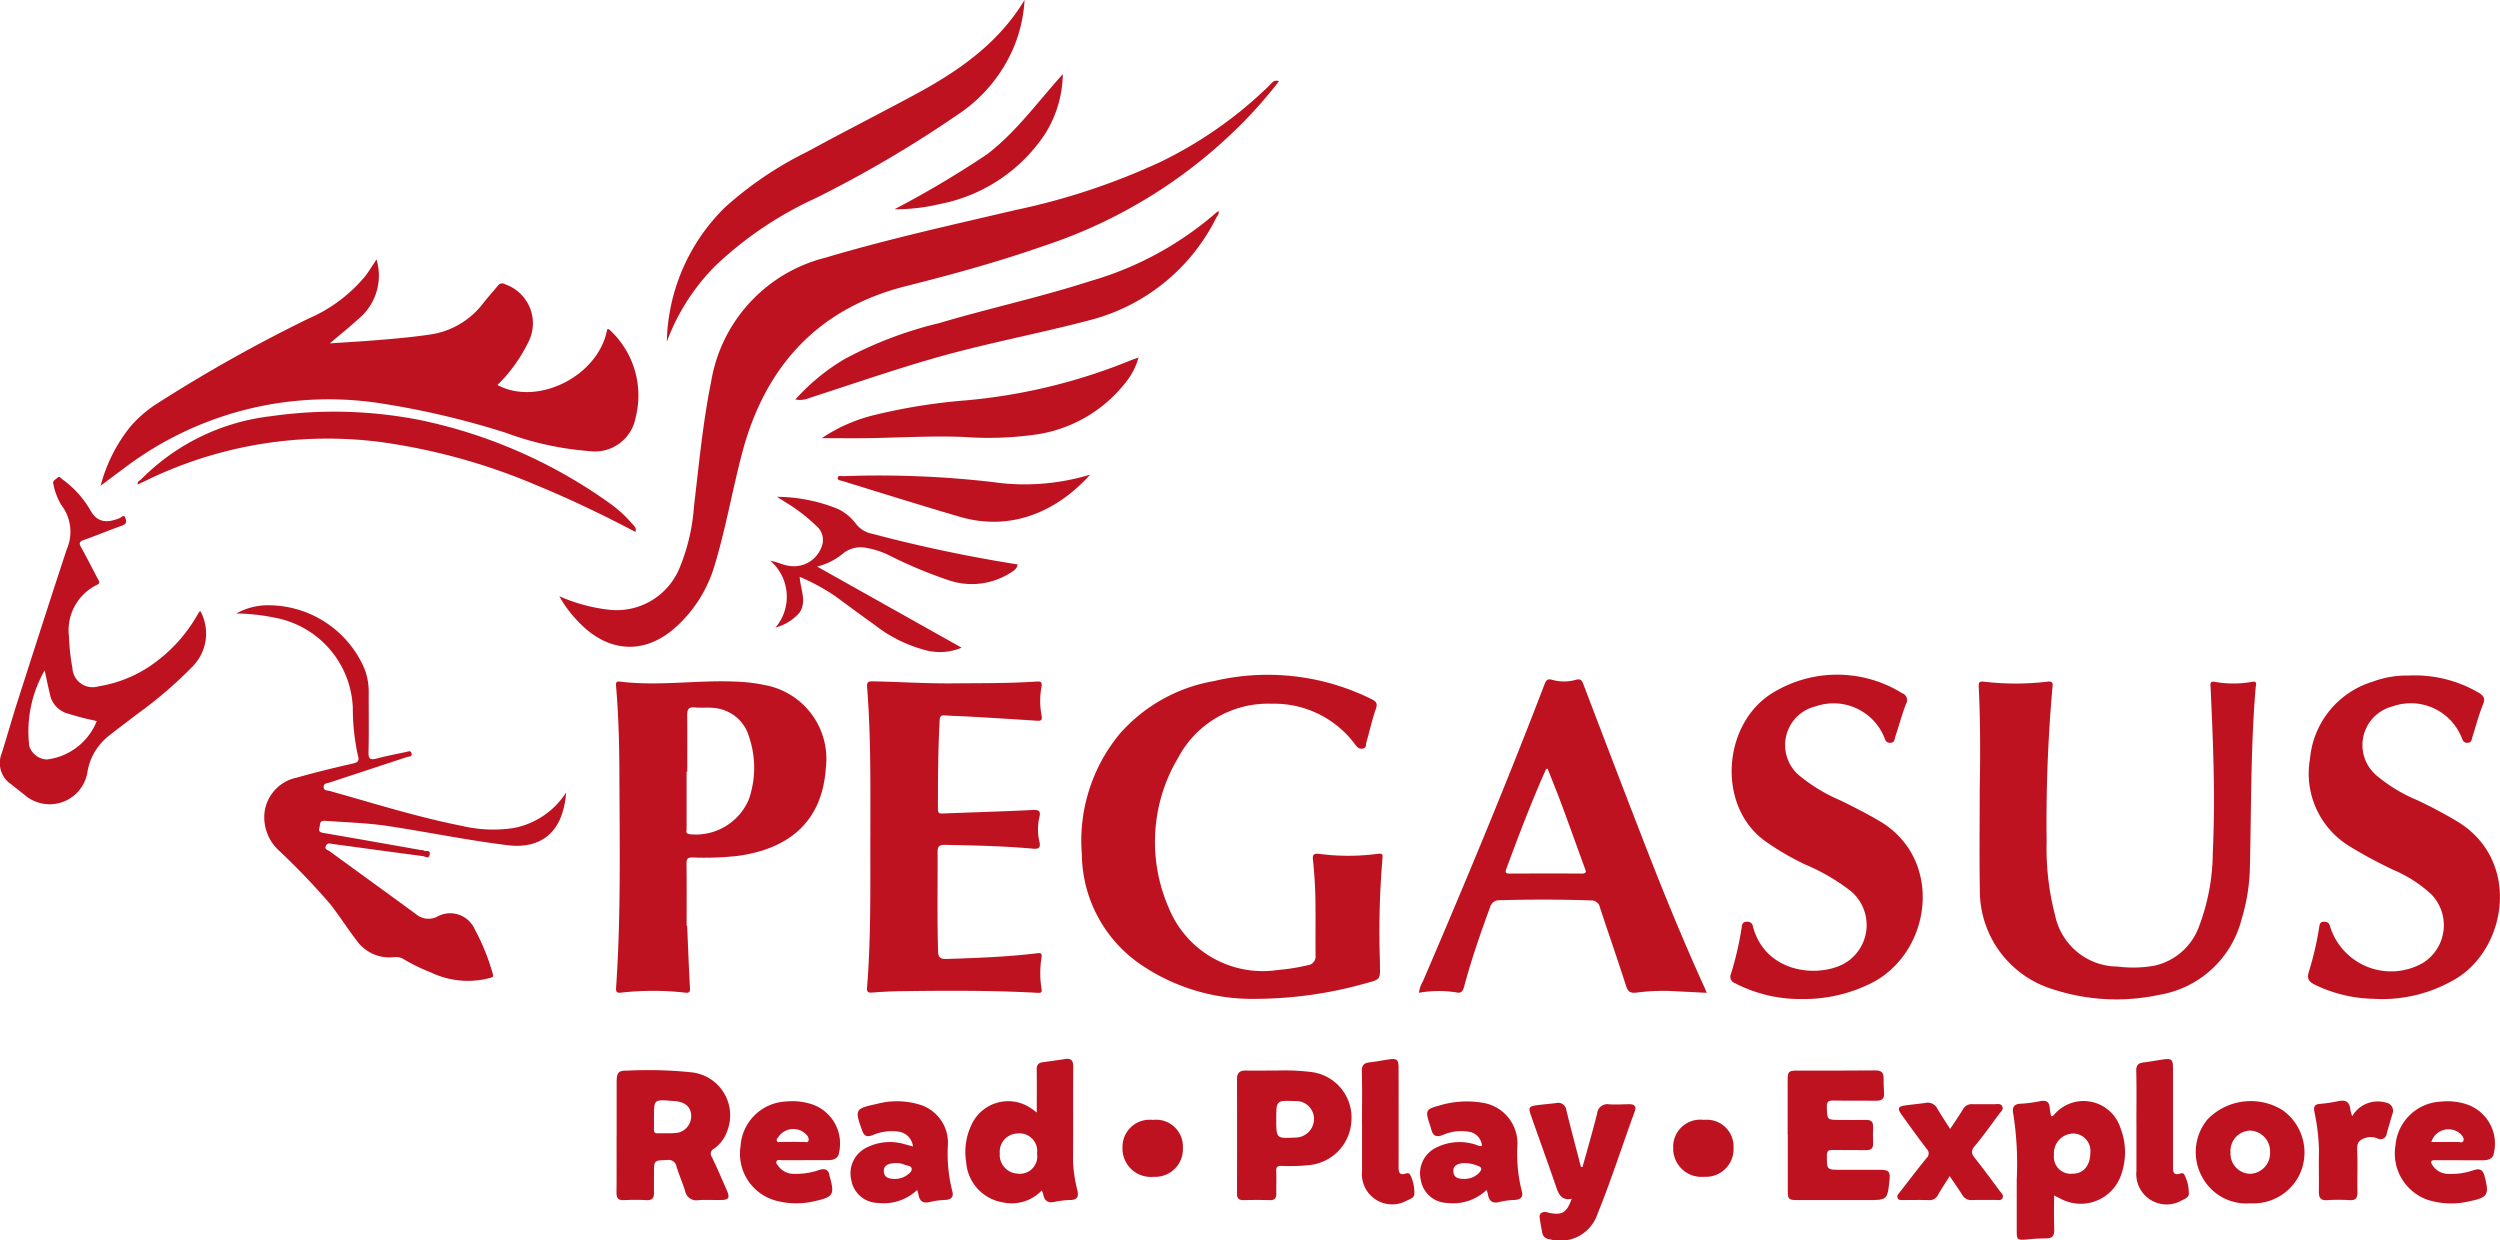 <svg xmlns="http://www.w3.org/2000/svg" width="181.161" height="89.878" viewBox="0 0 181.161 89.878">
  <g id="Group_988" data-name="Group 988" transform="translate(-3107 -327)">
    <path id="Path_953" data-name="Path 953" d="M36.61,42.836A4.078,4.078,0,0,1,35.3,47.143c-.642.586-1.322,1.13-2.077,1.772,1.154-.078,2.192-.137,3.228-.219,1.345-.108,2.688-.222,4.025-.42a5.883,5.883,0,0,0,3.877-2.291c.336-.426.7-.827,1.047-1.248a.378.378,0,0,1,.535-.1,2.988,2.988,0,0,1,1.619,4.293,11.02,11.02,0,0,1-2.185,3c2.94,1.576,7.356-.678,7.956-4.043.047,0,.115-.011.141.015a6.465,6.465,0,0,1,1.923,6.37,3,3,0,0,1-3.356,2.449,22.27,22.27,0,0,1-6.079-1.336,60.2,60.2,0,0,0-8.881-2.1,24.5,24.5,0,0,0-18.581,4.545c-.591.435-1.177.876-1.875,1.4A11.444,11.444,0,0,1,18.729,55a8.629,8.629,0,0,1,1.973-1.72,109.422,109.422,0,0,1,10.979-6.163,10.981,10.981,0,0,0,4.122-3.09c.278-.372.521-.77.807-1.2" transform="translate(3097.676 302.968)" fill="#bf1220"/>
    <path id="Path_954" data-name="Path 954" d="M195.5,128.584a32.415,32.415,0,0,0-.175-3.67c-.045-.4-.028-.569.489-.5a16.1,16.1,0,0,0,4.194-.009c.354-.043.377.047.347.335a63.229,63.229,0,0,0-.187,7.4c0,.1,0,.21,0,.316.03,1.052.031,1.054-1,1.323a29.591,29.591,0,0,1-7.933,1.134,14.354,14.354,0,0,1-8.464-2.532,9.794,9.794,0,0,1-4.2-7.917,12.17,12.17,0,0,1,2.741-8.751,11.743,11.743,0,0,1,6.838-3.828,16.929,16.929,0,0,1,11.413,1.31c.326.167.458.3.316.7-.276.79-.454,1.614-.688,2.419-.048.164.02.407-.245.462s-.415-.086-.564-.282a7.285,7.285,0,0,0-6.044-2.966,7.383,7.383,0,0,0-6.774,3.887,11.916,11.916,0,0,0-.713,10.866,7.356,7.356,0,0,0,7.926,4.541,14.582,14.582,0,0,0,2.175-.349.63.63,0,0,0,.553-.694c-.006-1.069,0-2.138,0-3.207" transform="translate(3006.825 264.467)" fill="#bf1220"/>
    <path id="Path_955" data-name="Path 955" d="M92.353,50.678a12.315,12.315,0,0,0,3.513.964,4.924,4.924,0,0,0,5.176-2.983,14.171,14.171,0,0,0,1.057-4.475c.362-3.024.638-6.062,1.245-9.051a11.14,11.14,0,0,1,8.286-8.993c4.547-1.355,9.182-2.374,13.8-3.459A48.662,48.662,0,0,0,135.91,19.2a30.055,30.055,0,0,0,7.88-5.532c.178-.175.317-.45.706-.316a33.406,33.406,0,0,1-2.238,2.607,36.17,36.17,0,0,1-14.881,9.353c-3.258,1.14-6.572,2.047-9.917,2.891-6.4,1.614-10.233,5.846-11.88,12.135-.709,2.707-1.186,5.472-2,8.155a9.691,9.691,0,0,1-2.65,4.286c-2.309,2.184-5.034,2.054-7.229-.281a8.658,8.658,0,0,1-1.352-1.815" transform="translate(3055.187 319.532)" fill="#bf1220"/>
    <path id="Path_956" data-name="Path 956" d="M326.71,120.335c.045-2.488.05-4.977-.073-7.463-.017-.333.071-.392.364-.36a19.809,19.809,0,0,0,4.617,0c.453-.057.384.193.358.46a110.271,110.271,0,0,0-.418,11.128,19.158,19.158,0,0,0,.616,5.356,4.654,4.654,0,0,0,4.528,3.7,8.868,8.868,0,0,0,2.618-.054,4.466,4.466,0,0,0,3.294-2.885,15.313,15.313,0,0,0,.984-5.289c.171-3.644.057-7.286-.111-10.927-.019-.4-.028-.806-.057-1.207-.017-.235.065-.312.3-.271a7.705,7.705,0,0,0,2.72,0c.4-.072.273.219.258.391-.156,1.833-.236,3.67-.285,5.506-.068,2.54-.075,5.08-.137,7.619a13.863,13.863,0,0,1-.595,3.669,7.409,7.409,0,0,1-5.961,5.495,14.778,14.778,0,0,1-7.681-.39,7.47,7.47,0,0,1-5.332-7.223c-.041-2.417-.008-4.836-.008-7.254" transform="translate(2923.75 263.885)" fill="#bf1220"/>
    <path id="Path_957" data-name="Path 957" d="M106.841,130.193c.064,1.486.119,2.973.2,4.459.015.279.005.417-.335.379a20.938,20.938,0,0,0-4.669,0c-.33.037-.365-.094-.345-.372.355-5.2.254-10.4.237-15.6-.006-2.081-.065-4.166-.24-6.243-.02-.237,0-.36.29-.325,2.8.348,5.6-.128,8.4,0a12.358,12.358,0,0,1,2.136.261,5.437,5.437,0,0,1,4.372,6.023c-.277,4.037-2.867,5.869-6.4,6.349a21.98,21.98,0,0,1-3.255.111c-.344,0-.442.09-.438.436.019,1.506.008,3.013.008,4.519h.038m.019-11.174H106.8c0,1.383,0,2.766,0,4.149,0,.148-.092.334.2.382a4.167,4.167,0,0,0,4.308-2.519,6.956,6.956,0,0,0,.019-4.532,2.887,2.887,0,0,0-2.406-2.079c-.5-.081-1.016-.006-1.52-.055-.459-.045-.561.154-.557.56.014,1.365.005,2.73.005,4.094" transform="translate(3049.954 263.901)" fill="#bf1220"/>
    <path id="Path_958" data-name="Path 958" d="M255.1,134.863l-2.712-.135a15.324,15.324,0,0,0-2.413.122c-.473.052-.61-.119-.744-.535-.6-1.881-1.256-3.745-1.872-5.622a.635.635,0,0,0-.687-.526q-3.286-.109-6.571-.013a.677.677,0,0,0-.712.515c-.7,1.9-1.361,3.819-1.886,5.778-.094.351-.242.46-.577.383a8.143,8.143,0,0,0-2.69.032,2.228,2.228,0,0,1,.3-.852c3.052-7.117,6.032-14.262,8.8-21.495.108-.282.2-.438.557-.334a3.125,3.125,0,0,0,1.716,0c.358-.1.439.046.549.332,1.526,4,3.051,8,4.605,11.994,1.3,3.338,2.66,6.653,4.144,9.914.057.125.109.251.19.439m-11.542-16.254c-.069.045-.112.057-.123.083-1.049,2.366-1.973,4.782-2.868,7.209-.1.272,0,.325.257.324,1.736-.007,3.473-.012,5.209,0,.414,0,.3-.184.219-.416-.546-1.494-1.079-2.993-1.632-4.484-.337-.908-.7-1.805-1.061-2.718" transform="translate(2975.584 264.081)" fill="#bf1220"/>
    <path id="Path_959" data-name="Path 959" d="M143.366,123.749c0-3.626.049-7.254-.237-10.873-.033-.426.18-.4.461-.4,1.928.036,3.852.165,5.782.145,2-.02,4,.006,5.992-.128.31-.021.476-.016.4.4a5.572,5.572,0,0,0,.007,2.04c.076.41-.079.415-.395.393-1.573-.106-3.147-.2-4.72-.291-.629-.037-1.261-.043-1.889-.092-.284-.022-.364.072-.379.342-.118,2.153-.126,4.307-.126,6.463,0,.336.184.312.4.3,2.153-.08,4.307-.145,6.459-.249.443-.021.607.048.494.518a3.9,3.9,0,0,0,0,1.772c.085.382.024.555-.445.513-2.13-.191-4.268-.238-6.405-.278-.419-.008-.527.121-.526.52.009,2.383-.035,4.765.032,7.148.013.464.121.617.62.6,2.19-.069,4.377-.149,6.554-.412.25-.03.38-.022.324.315a7.036,7.036,0,0,0,0,2.251c.045.283-.023.312-.291.3-3.293-.18-6.59-.162-9.885-.119-.7.009-1.4.047-2.1.1-.308.025-.392-.05-.367-.363.29-3.637.233-7.282.237-10.926" transform="translate(3026.704 263.898)" fill="#bf1220"/>
    <path id="Path_960" data-name="Path 960" d="M290.813,134.873A10.252,10.252,0,0,1,286,133.731a.5.5,0,0,1-.294-.7,23.484,23.484,0,0,0,.775-3.372c.033-.219.075-.392.378-.385a.383.383,0,0,1,.431.338c.855,3.251,4.446,3.746,6.482,2.762a3.21,3.21,0,0,0,.6-5.332,14.706,14.706,0,0,0-3.3-1.921,19.343,19.343,0,0,1-2.94-1.724c-3.526-2.593-3.015-8.636.712-10.782a8.926,8.926,0,0,1,9.253.092.535.535,0,0,1,.281.792c-.3.782-.516,1.6-.779,2.394-.058.175-.033.414-.361.415-.3,0-.344-.188-.42-.375a3.97,3.97,0,0,0-4.987-2.267,2.885,2.885,0,0,0-1.121,5.061,12.285,12.285,0,0,0,2.964,1.772c.94.466,1.873.94,2.78,1.471,4.644,2.721,3.835,9.37-.438,11.677a10.924,10.924,0,0,1-5.2,1.225" transform="translate(2946.734 264.521)" fill="#bf1220"/>
    <path id="Path_961" data-name="Path 961" d="M388.306,111.506a9.179,9.179,0,0,1,5.071,1.25c.371.232.482.418.3.861-.307.759-.513,1.56-.764,2.342-.059.185-.037.414-.356.422-.291.008-.335-.171-.418-.367a3.973,3.973,0,0,0-5.039-2.262,2.889,2.889,0,0,0-1.114,5.014,11.27,11.27,0,0,0,2.907,1.762,32.909,32.909,0,0,1,2.963,1.575c4.54,2.794,3.584,9.027-.039,11.316a10.41,10.41,0,0,1-6.118,1.511,10.14,10.14,0,0,1-4.2-1.017c-.446-.221-.6-.447-.428-.967a22.681,22.681,0,0,0,.736-3.166c.038-.223.033-.438.381-.431.306.006.357.153.431.4a4.633,4.633,0,0,0,6.714,2.58,3.217,3.217,0,0,0,.618-4.953,9.435,9.435,0,0,0-2.716-1.764,32.555,32.555,0,0,1-3.19-1.712,6.164,6.164,0,0,1-2.9-6.355,6.439,6.439,0,0,1,4.529-5.589,7.134,7.134,0,0,1,2.633-.449" transform="translate(2893.247 264.445)" fill="#bf1220"/>
    <path id="Path_962" data-name="Path 962" d="M62.909,113.5c-.237,3.093-2.021,4.086-4.243,3.812-2.888-.356-5.738-.945-8.612-1.382-1.528-.232-3.07-.272-4.607-.385-.449-.033-.347.278-.415.495-.086.273.047.343.31.388,2.347.4,4.691.82,7.036,1.232.069.012.155,0,.2.033.145.106.5-.083.448.281s-.325.151-.491.13c-2.172-.286-4.341-.583-6.511-.878-.2-.028-.434-.119-.534.157-.088.244.165.281.285.369,2.093,1.531,4.2,3.046,6.287,4.582a1.392,1.392,0,0,0,1.474.172,1.942,1.942,0,0,1,2.759.916,15.335,15.335,0,0,1,1.294,3.2c.069.2.032.258-.186.307a6.2,6.2,0,0,1-4.3-.4,13.1,13.1,0,0,1-1.931-.937,1.087,1.087,0,0,0-.749-.168,2.9,2.9,0,0,1-2.639-1.132c-.684-.886-1.285-1.837-1.975-2.718a51.445,51.445,0,0,0-3.669-3.834,3.282,3.282,0,0,1-1.089-2.782,2.946,2.946,0,0,1,2.339-2.542c1.346-.382,2.708-.712,4.071-1.025.388-.089.471-.205.356-.587a16.139,16.139,0,0,1-.365-3.438,6.918,6.918,0,0,0-5.645-6.539,14.779,14.779,0,0,0-2.8-.306,4.732,4.732,0,0,1,2.532-.592,7.587,7.587,0,0,1,6.748,4.571,4.617,4.617,0,0,1,.317,1.693c-.007,1.455.023,2.911-.015,4.365-.015.528.144.592.6.47.693-.184,1.4-.316,2.1-.467.162-.035.375-.151.424.119.043.236-.2.2-.33.24-1.875.622-3.755,1.234-5.63,1.856-.165.055-.42.036-.414.317s.26.24.429.287c3.2.894,6.373,1.9,9.639,2.543a9.733,9.733,0,0,0,3.707.142,5.8,5.8,0,0,0,3.789-2.564" transform="translate(3085.115 270.935)" fill="#bf1220"/>
    <path id="Path_963" data-name="Path 963" d="M14.525,88.453a3.406,3.406,0,0,1-.573,4.013,30.932,30.932,0,0,1-4.024,3.453c-.7.548-1.432,1.069-2.123,1.634a4.186,4.186,0,0,0-1.457,2.484,2.774,2.774,0,0,1-4.6,1.7c-.32-.244-.629-.5-.95-.746a1.857,1.857,0,0,1-.675-2.235c.4-1.268.757-2.545,1.162-3.809,1.173-3.66,2.347-7.32,3.549-10.97a3.177,3.177,0,0,0-.392-3.219,4.7,4.7,0,0,1-.575-1.512c-.086-.252.156-.321.279-.452.154-.163.245,0,.345.083A7.254,7.254,0,0,1,6.5,81.053c.483.935,1.154,1.074,2.182.651.114-.047.3-.312.409.014.073.222.1.414-.226.527-.939.331-1.858.719-2.8,1.053-.325.115-.35.232-.193.516.424.764.82,1.544,1.226,2.318.079.151.2.28-.065.41a3.657,3.657,0,0,0-2.032,3.77,14.9,14.9,0,0,0,.245,2.243A1.463,1.463,0,0,0,7.132,93.9,9.331,9.331,0,0,0,11.462,92a11.064,11.064,0,0,0,2.76-3.138c.072-.12.141-.241.217-.358.017-.026.057-.037.086-.054M3.235,92.746a8.893,8.893,0,0,0-1.115,5.48A1.4,1.4,0,0,0,3.4,99.2a4.475,4.475,0,0,0,3.613-2.784c-.342-.078-.683-.148-1.019-.236q-.532-.138-1.056-.3A1.807,1.807,0,0,1,3.625,94.51c-.126-.542-.241-1.087-.389-1.764" transform="translate(3107 282.836)" fill="#bf1220"/>
    <path id="Path_964" data-name="Path 964" d="M110.077,24.764a14.044,14.044,0,0,1,4.2-9.724,25.982,25.982,0,0,1,5.941-4.026c2.564-1.4,5.17-2.725,7.744-4.109C131.143,5.2,134.074,3.192,136,0a10.39,10.39,0,0,1-.763,3.377,11,11,0,0,1-4.186,5,83.927,83.927,0,0,1-10.227,6,26.661,26.661,0,0,0-7.2,4.856,15.349,15.349,0,0,0-3.546,5.527" transform="translate(3045.244 327)" fill="#bf1220"/>
    <path id="Path_965" data-name="Path 965" d="M161.941,34.846c.1.2-.065.322-.139.461a14.176,14.176,0,0,1-9.229,7.456c-3.115.82-6.276,1.44-9.393,2.244-3.68.948-7.259,2.219-10.873,3.381a1.72,1.72,0,0,1-1.017.109,15.2,15.2,0,0,1,3.561-2.925,28.485,28.485,0,0,1,6.846-2.605c3.655-1.085,7.39-1.89,11.02-3.065a23.961,23.961,0,0,0,9.137-5,.3.3,0,0,1,.094-.039Z" transform="translate(3033.344 307.451)" fill="#bf1220"/>
    <path id="Path_966" data-name="Path 966" d="M22.731,73.252c-.08-.235.148-.289.253-.4a15.758,15.758,0,0,1,9.409-4.563,32.155,32.155,0,0,1,10.874.3,36.335,36.335,0,0,1,13.765,6.089,8.836,8.836,0,0,1,1.5,1.39c.14.157.361.3.255.609-2.308-1.215-4.647-2.341-7.049-3.333a44.35,44.35,0,0,0-11.232-3.156,29.959,29.959,0,0,0-17.17,2.762c-.2.1-.412.191-.618.287Z" transform="translate(3094.258 288.868)" fill="#bf1220"/>
    <path id="Path_967" data-name="Path 967" d="M101.785,181.48c0-1.314,0-2.628,0-3.942,0-.71.127-.856.813-.84a30.6,30.6,0,0,1,4.618.125,3.132,3.132,0,0,1,2.58,4.255,2.593,2.593,0,0,1-.96,1.283.392.392,0,0,0-.151.595c.382.8.737,1.622,1.093,2.439.226.519.124.675-.432.681s-1.089-.027-1.63.009a.829.829,0,0,1-.97-.663c-.184-.6-.445-1.177-.625-1.777a.573.573,0,0,0-.676-.466c-.953.022-.954,0-.954.977,0,.456-.009.911,0,1.367.009.383-.11.587-.544.562a15.065,15.065,0,0,0-1.63,0c-.427.022-.546-.16-.542-.557.014-1.349.005-2.7.005-4.047m2.708-1.417c0,.3.007.6,0,.893-.006.191.044.291.261.284.42-.015.843.018,1.261-.018a1.219,1.219,0,0,0,1.176-1.24c0-.627-.419-1.008-1.176-1.075-.07-.006-.14-.009-.209-.014-1.31-.107-1.31-.107-1.31,1.17" transform="translate(3049.9 227.883)" fill="#bf1220"/>
    <path id="Path_968" data-name="Path 968" d="M130.561,87.058l10.468,5.876a4.056,4.056,0,0,1-2.541.2,10.167,10.167,0,0,1-3.785-1.868c-.942-.67-1.873-1.357-2.8-2.045a15.1,15.1,0,0,0-2.611-1.422c.058.909.536,1.78-.012,2.6a3.53,3.53,0,0,1-1.737,1.075,3.452,3.452,0,0,0-.372-4.837c.54.091.907.309,1.324.363a2.135,2.135,0,0,0,2.405-1.429,1.318,1.318,0,0,0-.41-1.47,12.22,12.22,0,0,0-2.293-1.748c-.172-.114-.347-.224-.544-.352a11.933,11.933,0,0,1,4.427.886,3.647,3.647,0,0,1,1.287,1.063,1.909,1.909,0,0,0,1.168.725A104.158,104.158,0,0,0,145.087,86.9c-.047.337-.309.47-.526.612a5.21,5.21,0,0,1-4.489.529,32.518,32.518,0,0,1-4.207-1.756,6.168,6.168,0,0,0-1.837-.6,2.026,2.026,0,0,0-1.5.352,4.8,4.8,0,0,1-1.968,1.019" transform="translate(3035.655 281)" fill="#bf1220"/>
    <path id="Path_969" data-name="Path 969" d="M335.262,188.564c0,.848-.023,1.63.009,2.41.019.47-.082.725-.62.708a13.82,13.82,0,0,0-1.415.084c-.639.045-.681.01-.682-.646,0-1.227,0-2.454,0-3.681a23.351,23.351,0,0,0-.248-4.766c-.1-.46.013-.733.556-.752a9.1,9.1,0,0,0,1.4-.186c.449-.088.664.058.684.518a3.979,3.979,0,0,0,.106.57c.151.026.2-.11.285-.188a2.8,2.8,0,0,1,4.714.993,4.852,4.852,0,0,1,.1,3.348,3.089,3.089,0,0,1-4.38,1.85c-.152-.072-.3-.153-.514-.261m0-2.942a1.216,1.216,0,0,0,1.361,1.368c.751.013,1.259-.582,1.267-1.48a1.262,1.262,0,0,0-1.2-1.427,1.423,1.423,0,0,0-1.431,1.539" transform="translate(2920.587 225.057)" fill="#bf1220"/>
    <path id="Path_970" data-name="Path 970" d="M135.636,64.874a11.813,11.813,0,0,1,3.971-1.718,41.567,41.567,0,0,1,6.377-1.018,41.183,41.183,0,0,0,12.052-2.911c.159-.067.325-.115.562-.2a4.946,4.946,0,0,1-.788,1.615,10.077,10.077,0,0,1-6.746,3.976,24.55,24.55,0,0,1-5.194.159c-2.316-.085-4.626.057-6.939.091-1.1.016-2.2,0-3.3,0" transform="translate(3030.905 293.883)" fill="#bf1220"/>
    <path id="Path_971" data-name="Path 971" d="M164.533,178.684c0-1.107.011-2.1-.007-3.1-.006-.32.1-.5.416-.544.537-.075,1.075-.144,1.61-.231.453-.074.626.077.622.558-.019,2.276.006,4.553-.017,6.829a10.45,10.45,0,0,0,.329,2.17c.083.416-.023.632-.476.653a6.328,6.328,0,0,0-1.146.129c-.5.116-.771-.043-.863-.54a1.833,1.833,0,0,0-.111-.277,2.992,2.992,0,0,1-2.815.861,3.174,3.174,0,0,1-2.659-2.92,4.532,4.532,0,0,1,.369-2.665,2.923,2.923,0,0,1,4.378-1.2c.1.066.189.141.371.278m.017,2.98a1.282,1.282,0,0,0-1.43-1.463,1.322,1.322,0,0,0-1.269,1.441,1.355,1.355,0,0,0,1.261,1.462,1.255,1.255,0,0,0,1.438-1.441" transform="translate(3017.597 228.937)" fill="#bf1220"/>
    <path id="Path_972" data-name="Path 972" d="M295.1,181.361c0-1.314,0-2.628,0-3.942,0-.637.068-.708.686-.709,1.894,0,3.788.012,5.68-.011.45-.005.588.177.587.579,0,.35.01.7.035,1.05.029.4-.137.573-.548.567-1.034-.014-2.069.012-3.1-.014-.379-.009-.515.071-.5.482.028.922,0,.923.95.923.631,0,1.263.012,1.893,0,.357-.009.519.128.508.49-.012.4-.015.806,0,1.208.014.365-.146.5-.5.491-.806-.014-1.613.007-2.419-.01-.3-.006-.428.045-.43.393,0,1.043-.022,1.043,1.031,1.043.946,0,1.893,0,2.84,0,.623,0,.735.133.668.755-.156,1.439-.156,1.439-1.622,1.439q-2.525,0-5.05,0c-.641,0-.7-.056-.7-.683,0-1.349,0-2.7,0-4.047" transform="translate(2941.441 227.868)" fill="#bf1220"/>
    <path id="Path_973" data-name="Path 973" d="M207.073,176.718a16.153,16.153,0,0,1,2.525.107,3.327,3.327,0,0,1,2.892,3.549,3.387,3.387,0,0,1-3.122,3.2,12.849,12.849,0,0,1-1.941.053c-.3-.006-.4.083-.385.383.021.542,0,1.085.007,1.628,0,.321-.116.48-.467.47-.63-.018-1.261-.016-1.892,0-.325.008-.49-.1-.489-.445q.008-4.176,0-8.352c0-.41.2-.6.619-.594.7.012,1.4,0,2.25,0m-.026,3.513c0,1.413,0,1.413,1.341,1.344a1.355,1.355,0,0,0,1.394-1.393,1.3,1.3,0,0,0-1.4-1.252c-1.335-.048-1.335-.048-1.335,1.3" transform="translate(2992.439 227.859)" fill="#bf1220"/>
    <path id="Path_974" data-name="Path 974" d="M256.318,186.717c.356-1.29.731-2.575,1.057-3.873a.745.745,0,0,1,.877-.675c.471.029.946,0,1.419-.008.388-.009.576.124.425.538-.905,2.477-1.708,4.992-2.7,7.434a2.833,2.833,0,0,1-3.482,1.807.55.55,0,0,1-.511-.449c-.065-.362-.14-.722-.188-1.086-.043-.32.141-.447.439-.432a1.984,1.984,0,0,1,.253.064c.939.181,1.272-.018,1.627-1.024-.758.153-.951-.349-1.143-.909-.584-1.7-1.2-3.393-1.795-5.09-.223-.633-.173-.708.5-.792.434-.054.871-.087,1.3-.144a.6.6,0,0,1,.753.526c.336,1.37.7,2.734,1.054,4.1l.116.011" transform="translate(2965.358 224.855)" fill="#bf1220"/>
    <path id="Path_975" data-name="Path 975" d="M239.25,188.223a3.509,3.509,0,0,1-2.845.943,1.983,1.983,0,0,1-1.918-1.639,2.076,2.076,0,0,1,1.068-2.352,3.791,3.791,0,0,1,2.808-.264c.18.045.346.171.549.121a1.108,1.108,0,0,0-.988-1.03,3.292,3.292,0,0,0-1.852.24c-.492.2-.725.039-.839-.432-.037-.152-.094-.3-.142-.45-.283-.875-.222-1,.685-1.239a6.849,6.849,0,0,1,3.166-.218,2.98,2.98,0,0,1,2.54,3.064,11.032,11.032,0,0,0,.314,3.33c.127.421-.059.618-.486.649a5.623,5.623,0,0,0-1.092.141c-.536.147-.8-.041-.874-.564a2.154,2.154,0,0,0-.1-.3m-1.64-.8a1.454,1.454,0,0,0,1.05-.39c.242-.242.34-.447-.1-.578a2.507,2.507,0,0,0-1.021-.173c-.37.045-.726.16-.693.614s.388.529.767.527" transform="translate(2975.477 225.005)" fill="#bf1220"/>
    <path id="Path_976" data-name="Path 976" d="M144.937,185.071a1.221,1.221,0,0,0-1.077-1.082,3.541,3.541,0,0,0-1.852.259c-.4.153-.609.078-.758-.338-.546-1.523-.521-1.579,1.064-1.926a5.667,5.667,0,0,1,3.01.024,2.883,2.883,0,0,1,2.142,2.948,10.99,10.99,0,0,0,.313,3.33c.126.417-.047.623-.48.654a5.763,5.763,0,0,0-1.092.141c-.529.144-.8-.026-.878-.557a2.118,2.118,0,0,0-.094-.3,3.544,3.544,0,0,1-2.842.936,1.988,1.988,0,0,1-1.923-1.635,2.075,2.075,0,0,1,1.061-2.355,3.741,3.741,0,0,1,2.806-.264c.181.047.361.1.6.162m-1.314,2.353a1.541,1.541,0,0,0,.842-.247c.171-.125.387-.269.377-.473-.012-.248-.306-.225-.487-.3a1.671,1.671,0,0,0-.87-.119c-.353.048-.681.168-.661.591.021.449.367.542.8.547" transform="translate(3028.223 225.01)" fill="#bf1220"/>
    <path id="Path_977" data-name="Path 977" d="M366.4,189.186a3.64,3.64,0,0,1-3.529-2.016,3.719,3.719,0,0,1,.432-4.057,4.37,4.37,0,0,1,5.431-.693,3.759,3.759,0,0,1,1.191,4.8,3.722,3.722,0,0,1-3.525,1.961m-1.418-3.708a1.459,1.459,0,0,0,1.416,1.572,1.5,1.5,0,0,0,1.45-1.554,1.511,1.511,0,0,0-1.432-1.578,1.468,1.468,0,0,0-1.435,1.56" transform="translate(2903.652 225.014)" fill="#bf1220"/>
    <path id="Path_978" data-name="Path 978" d="M126.834,186.058c-.561,0-1.122,0-1.684,0-.112,0-.263-.053-.321.088s.047.231.12.328a1.39,1.39,0,0,0,1.125.576,5.123,5.123,0,0,0,1.809-.269c.431-.148.724-.078.788.43a.346.346,0,0,0,.018.05c.353,1.284.259,1.46-1.043,1.755a5.716,5.716,0,0,1-2.861-.025,3.52,3.52,0,0,1-2.563-3.951,3.459,3.459,0,0,1,3.292-3.234,4.545,4.545,0,0,1,1.818.182,3,3,0,0,1,2.025,3.533c-.048.389-.365.531-.735.533-.6,0-1.193,0-1.789,0m-.822-1.321c.262,0,.524.011.785,0,.121-.008.3.1.355-.1a.469.469,0,0,0-.124-.386,1.3,1.3,0,0,0-2.037.093c-.069.094-.187.194-.139.32.057.151.213.069.322.074.279.012.558,0,.838,0" transform="translate(3038.442 225.013)" fill="#bf1220"/>
    <path id="Path_979" data-name="Path 979" d="M400.05,186.057c-.6,0-1.193.007-1.789,0-.3,0-.342.118-.193.343a1.369,1.369,0,0,0,1.138.651,5.048,5.048,0,0,0,1.861-.27c.437-.151.667-.039.791.441.347,1.338.253,1.534-1.1,1.813a5.676,5.676,0,0,1-3.011-.1,3.554,3.554,0,0,1-2.346-3.951,3.461,3.461,0,0,1,3.3-3.172,4.419,4.419,0,0,1,1.868.2,3.009,3.009,0,0,1,1.963,3.526c-.047.387-.374.522-.743.523-.579,0-1.158,0-1.737,0m-2.056-1.321c.678,0,1.3,0,1.932,0,.13,0,.311.077.383-.06.091-.173-.034-.335-.143-.472a1.3,1.3,0,0,0-2.172.536" transform="translate(2885.187 225.015)" fill="#bf1220"/>
    <path id="Path_980" data-name="Path 980" d="M156.587,78.347c-2.565,2.844-5.922,4.088-9.435,3.061-2.853-.834-5.689-1.726-8.529-2.6-.131-.04-.374-.039-.329-.253.034-.166.239-.09.37-.095a71.462,71.462,0,0,1,10.859.427,16.253,16.253,0,0,0,7.065-.541" transform="translate(3029.416 283.045)" fill="#bf1220"/>
    <path id="Path_981" data-name="Path 981" d="M316.991,187.355c-.309.491-.59.912-.841,1.35a.67.67,0,0,1-.673.388c-.613-.021-1.227-.006-1.841-.006-.156,0-.333.032-.415-.146s.06-.3.152-.416c.643-.831,1.28-1.667,1.944-2.481a.454.454,0,0,0,0-.676c-.616-.807-1.21-1.631-1.8-2.455-.339-.471-.274-.611.3-.689.468-.064.94-.106,1.408-.173a.776.776,0,0,1,.875.415c.279.485.594.948.926,1.472.324-.493.64-.947.926-1.42a.722.722,0,0,1,.692-.378c.543.008,1.087,0,1.631,0,.186,0,.415-.063.523.148.121.236-.089.387-.209.548-.586.786-1.152,1.59-1.781,2.341-.295.353-.232.567.019.882.621.781,1.211,1.587,1.806,2.388.108.146.3.288.182.505-.1.194-.309.127-.476.129-.578.005-1.158-.014-1.736.008a.719.719,0,0,1-.693-.37c-.284-.44-.584-.871-.92-1.369" transform="translate(2931.29 224.873)" fill="#bf1220"/>
    <path id="Path_982" data-name="Path 982" d="M224.816,179.452c0-1.244.022-2.489-.011-3.732-.013-.464.171-.618.589-.662.452-.047.9-.14,1.349-.207.606-.09.724.007.724.615,0,2.365.005,4.731,0,7.1,0,.4.008.733.562.542a.273.273,0,0,1,.245.044,2.823,2.823,0,0,1,.337,1.405c.021.3-.28.408-.528.511a2.193,2.193,0,0,1-3.263-2.143q0-1.735,0-3.469" transform="translate(2980.88 228.92)" fill="#bf1220"/>
    <path id="Path_983" data-name="Path 983" d="M352.654,179.412c0-1.244.018-2.489-.01-3.732-.01-.413.147-.563.526-.608.486-.058.968-.153,1.453-.222.572-.08.681.017.682.608q0,3.548,0,7.1c0,.385-.02.746.551.554a.277.277,0,0,1,.245.038,2.927,2.927,0,0,1,.351,1.348c.05.309-.228.44-.474.55a2.2,2.2,0,0,1-3.322-2.111q0-1.761,0-3.522" transform="translate(2909.159 228.918)" fill="#bf1220"/>
    <path id="Path_984" data-name="Path 984" d="M384.759,182.828a2.134,2.134,0,0,1,2.443-.988.6.6,0,0,1,.467.836c-.135.47-.279.937-.405,1.409a.451.451,0,0,1-.673.349,1.3,1.3,0,0,0-.771-.065c-.438.115-.731.3-.7.856.049,1.03,0,2.065.021,3.1.008.419-.115.611-.568.585a12.35,12.35,0,0,0-1.628,0c-.49.036-.6-.19-.6-.616.014-.98-.017-1.961.01-2.94a14.687,14.687,0,0,0-.337-2.859c-.058-.344,0-.529.391-.561a10.592,10.592,0,0,0,1.348-.2c.518-.111.81.043.866.591a3.38,3.38,0,0,0,.134.5" transform="translate(2892.69 225.059)" fill="#bf1220"/>
    <path id="Path_985" data-name="Path 985" d="M159.854,12.245a8.334,8.334,0,0,1-1.342,4.414,11.833,11.833,0,0,1-7.561,4.994,13.932,13.932,0,0,1-3.3.383,71.712,71.712,0,0,0,6.721-3.99c2.1-1.609,3.639-3.759,5.478-5.8" transform="translate(3024.162 320.13)" fill="#bf1220"/>
    <path id="Path_986" data-name="Path 986" d="M187.5,184.87a1.939,1.939,0,0,1,2.174,2.01,2.007,2.007,0,0,1-2.111,2.113,2.055,2.055,0,0,1-2.264-2.131,1.963,1.963,0,0,1,2.2-1.992" transform="translate(3003.043 223.284)" fill="#bf1220"/>
    <path id="Path_987" data-name="Path 987" d="M278.409,184.87a1.938,1.938,0,0,1,2.164,2.02,2.007,2.007,0,0,1-2.121,2.1A2.053,2.053,0,0,1,276.2,186.9a1.963,1.963,0,0,1,2.211-2.034" transform="translate(2952.047 223.284)" fill="#bf1220"/>
    <path id="Path_988" data-name="Path 988" d="M201.121,34.788l.053-.067c0,.021.009.043.013.065l-.074-.01.008.012" transform="translate(2994.171 307.521)" fill="#bf1220"/>
    <path id="Path_989" data-name="Path 989" d="M127.186,92.5l-.033.01,0-.025Z" transform="translate(3035.664 275.114)" fill="#bf1220"/>
    <path id="Path_990" data-name="Path 990" d="M22.637,79.98a.412.412,0,0,1-.048.02c-.007,0-.017-.006-.025-.009h.082l-.008-.01" transform="translate(3094.341 282.129)" fill="#bf1220"/>
  </g>
</svg>
